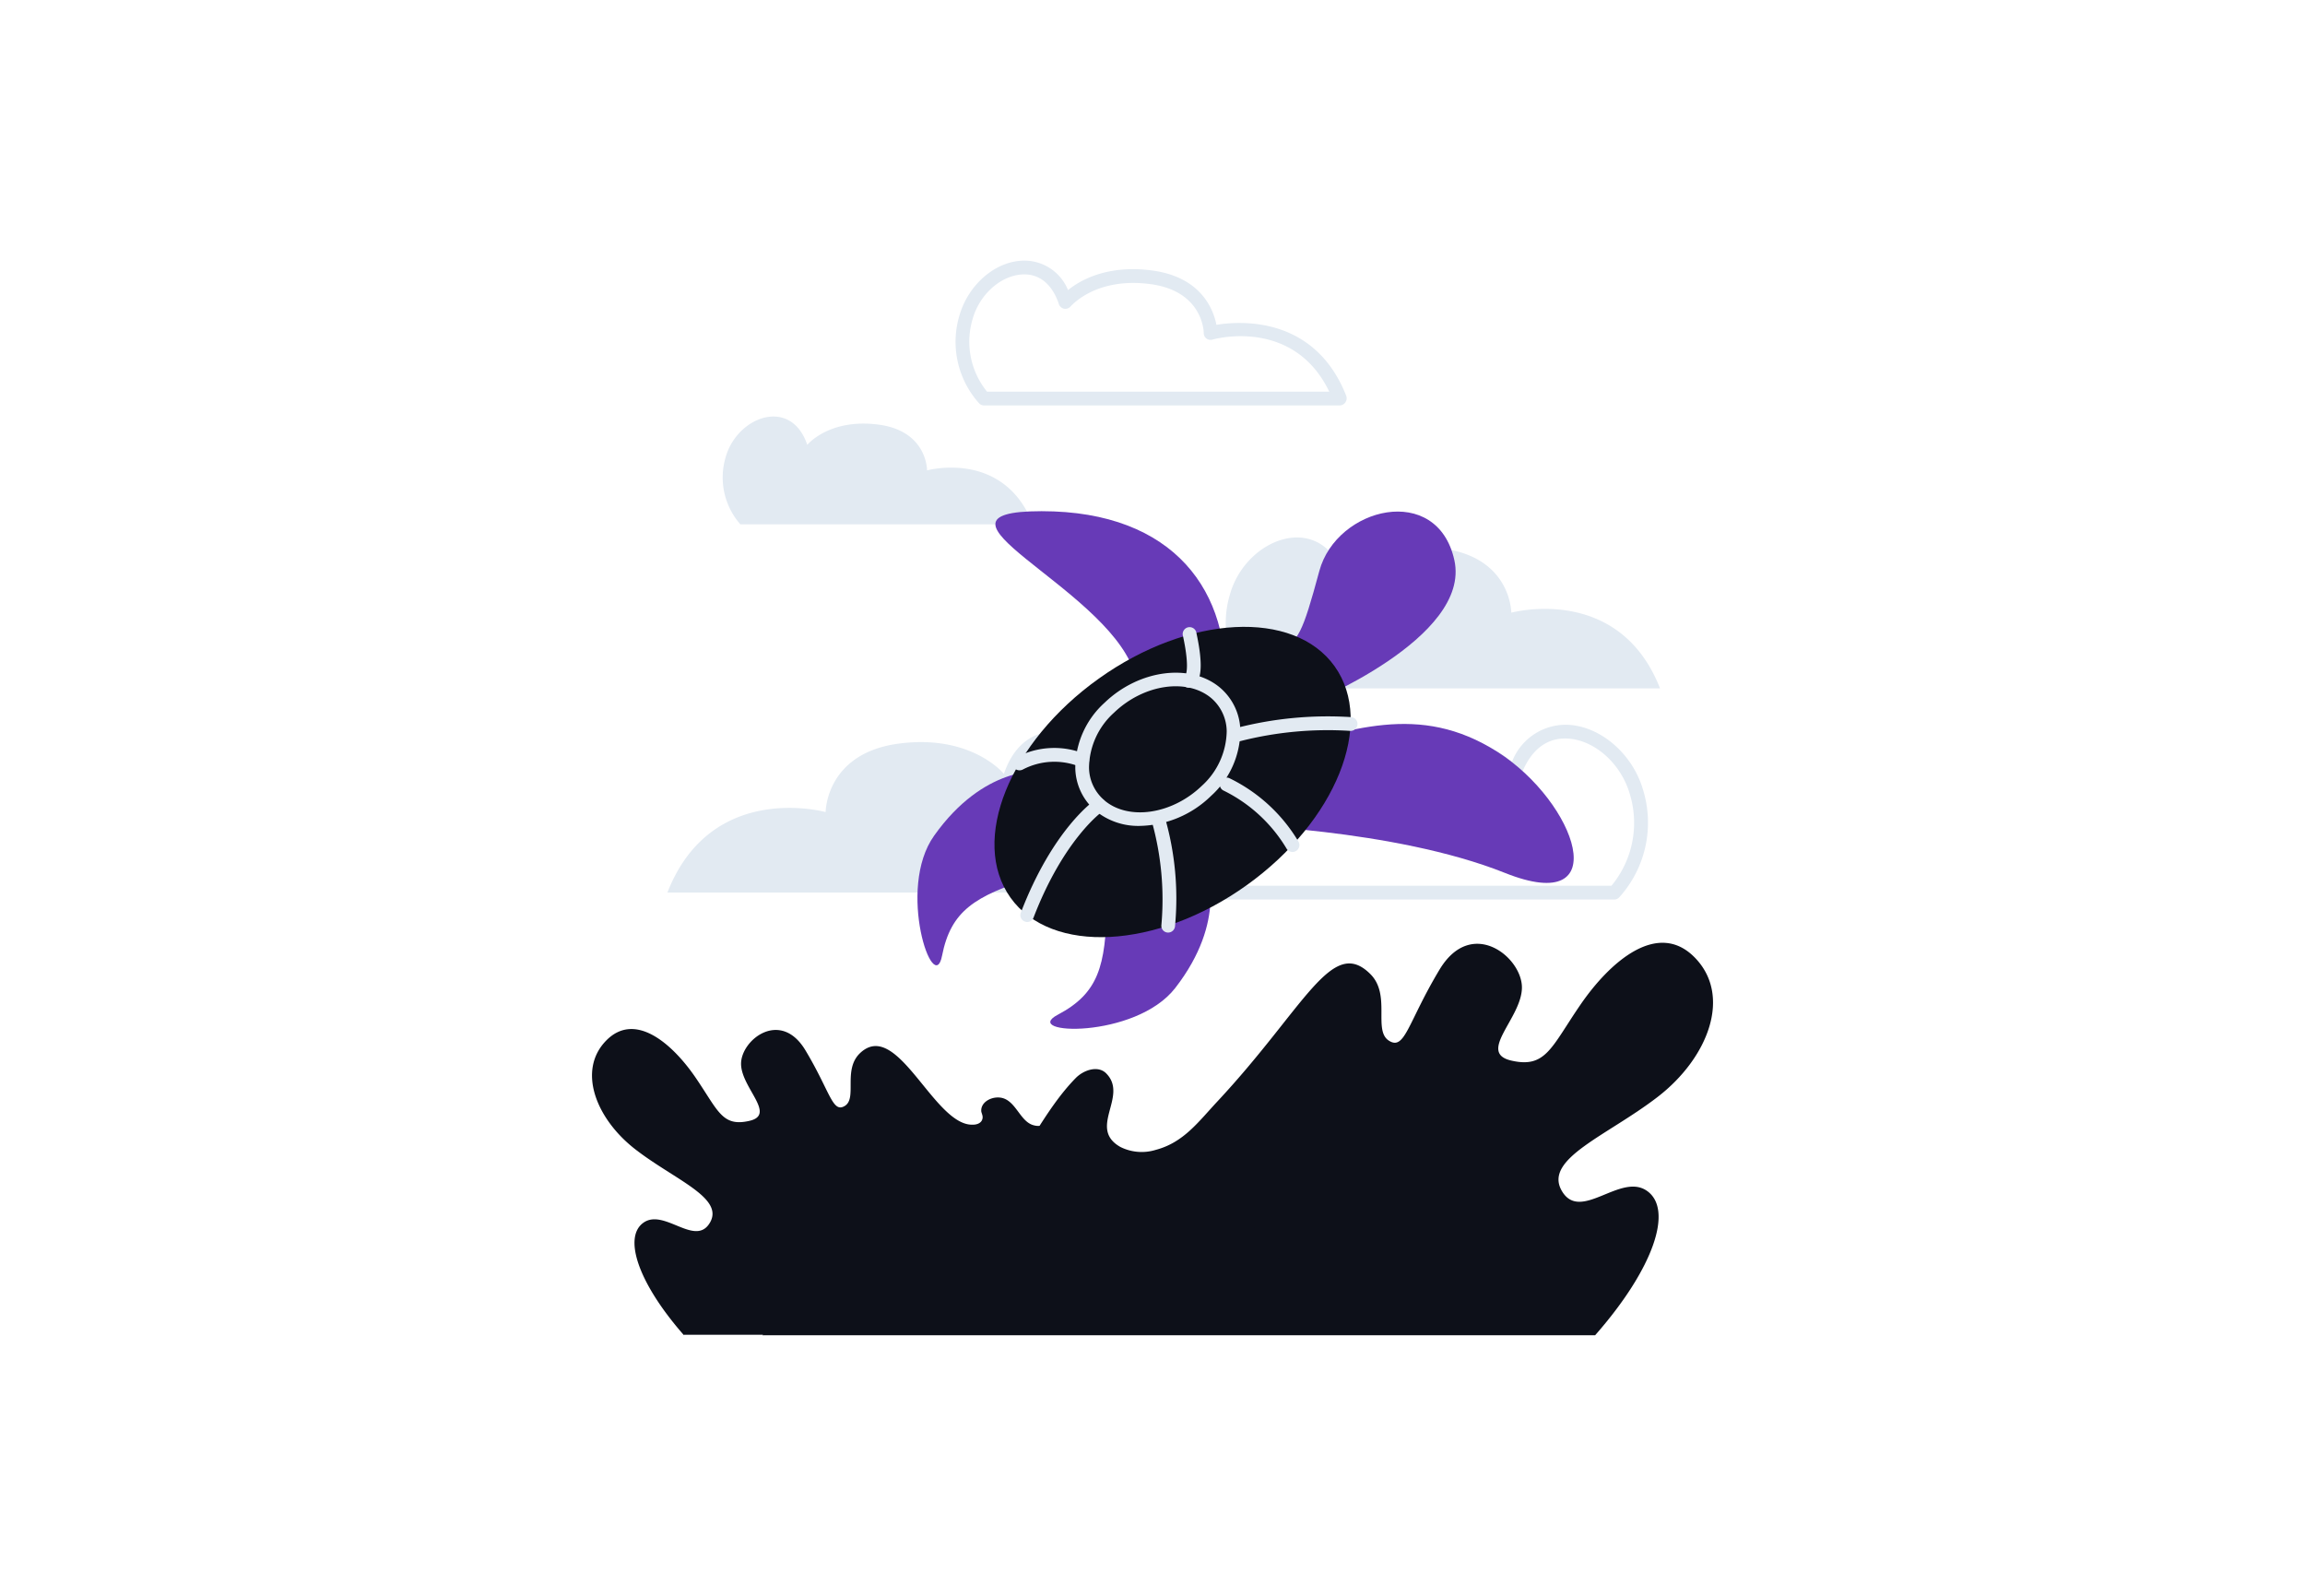 <svg id="Layer_1" data-name="Layer 1" xmlns="http://www.w3.org/2000/svg" viewBox="0 0 260 180"><title>Flat Web Illustrations Pack - Scene 13</title><path d="M187.25,77.65h-46.2a11.15,11.15,0,0,1-2.32-10.58c1.8-6.45,10.32-9.61,12.9-2,0,0,3.41-4.22,11.13-3.19s7.71,7.23,7.71,7.23S182.6,65.78,187.25,77.65Z" fill="#e2eaf2"/><path d="M75.28,100.68h49.28A11.89,11.89,0,0,0,127,89.39c-1.92-6.88-11-10.25-13.76-2.1,0,0-3.65-4.51-11.88-3.41s-8.23,7.72-8.23,7.72S80.23,88,75.28,100.68Z" fill="#e2eaf2"/><path d="M182.13,101.46H132.84a.77.77,0,0,1-.64-.34.74.74,0,0,1-.08-.72c4.38-11.21,14.84-10.28,17.94-9.73.36-2,1.92-6.63,8.8-7.55,6.33-.86,10.09,1.46,11.69,2.81a6.5,6.5,0,0,1,6-4.18h.18c3.76.1,7.47,3.29,8.63,7.43a12.56,12.56,0,0,1-2.68,12A.78.78,0,0,1,182.13,101.46ZM134,99.91h47.77a11.12,11.12,0,0,0,2.08-10.31c-1-3.51-4.07-6.22-7.19-6.3h-.13c-2.28,0-4,1.5-5,4.24a.77.77,0,0,1-1.34.24c-.14-.17-3.5-4.16-11.16-3.13-7.47,1-7.56,6.71-7.56,6.95a.79.79,0,0,1-.3.62.83.83,0,0,1-.68.13C150,92.22,138.92,89.31,134,99.91Z" fill="#e2eaf2"/><path d="M151.13,45.73H111a.75.75,0,0,1-.55-.23,10.37,10.37,0,0,1-2.22-9.94c1-3.43,4-6.08,7.17-6.16a5.31,5.31,0,0,1,5.07,3.32c1.4-1.13,4.47-2.88,9.49-2.21,5.53.74,6.91,4.39,7.25,6.13,2.73-.45,11.09-1,14.64,8a.8.8,0,0,1-.08.72A.77.77,0,0,1,151.13,45.73Zm-39.79-1.55h38.6c-4-8.3-12.79-6-13.18-5.87a.79.79,0,0,1-.68-.13.78.78,0,0,1-.3-.62c0-.19-.12-4.72-6-5.51-6.2-.83-8.93,2.46-9,2.49a.77.77,0,0,1-1.34-.24c-.74-2.21-2.15-3.39-4-3.35-2.48.06-4.93,2.22-5.72,5A8.93,8.93,0,0,0,111.34,44.18Z" fill="#e2eaf2"/><path d="M116.51,59.14h-33a8,8,0,0,1-1.66-7.56c1.29-4.61,7.37-6.86,9.21-1.4,0,0,2.44-3,8-2.29s5.51,5.17,5.51,5.17S113.2,50.66,116.51,59.14Z" fill="#e2eaf2"/><path d="M179.93,150.61c6.6-7.51,8.85-14.17,5.85-16.28s-7.51,3.61-9.61,0,5.1-6.2,10.81-10.6,8.4-11.4,4.2-15.71-9.61.5-12.91,5.31-3.9,7.2-7.8,6.3,1.2-4.8,1.2-8.25-5.7-8-9.3-2-3.9,9.16-5.71,8,.28-5.17-2.1-7.52c-4.35-4.32-7.35,3.78-17.25,14.39-2.14,2.29-3.8,4.62-6.94,5.45a5.37,5.37,0,0,1-4-.33c-3.7-2.11.9-5.67-1.54-8.24-.9-1-2.56-.47-3.48.46-3.53,3.6-5.65,8.61-8.92,12.49-7.23,8.58-9.63,6.87-7.23,2.07s-2.11-8-8.41,0S86,150.61,86,150.61h93.89Z" fill="#0d1019"/><path d="M77.15,150.61c-5.15-5.86-6.9-11.06-4.56-12.7s5.85,2.81,7.49,0-4-4.84-8.43-8.28-6.56-8.89-3.28-12.25,7.5.39,10.07,4.14,3,5.62,6.09,4.91-.94-3.74-.94-6.44,4.45-6.2,7.26-1.52,3.05,7.14,4.45,6.27-.21-4,1.64-5.88c4.24-4.2,8.41,8.24,12.83,8,.39,0,.84-.15,1-.52s0-.63-.08-.94c-.14-1.2,1.49-1.93,2.61-1.47,1.39.57,1.87,2.64,3.31,3,1.87.53,3.35-2.08,5.54-1.19a4.44,4.44,0,0,1,1.75,1.64,36,36,0,0,0,5.15,5.89c1.08,1,3,3.79,4.75,2.9.61-.31.73-1.13,1.19-1.64a2.13,2.13,0,0,1,2.42-.34,6.14,6.14,0,0,1,2,1.68,166.87,166.87,0,0,1,11.06,14.69H77.15Z" fill="#0d1019"/><path d="M144.26,73.8c2.27-1.8,2.61-2.19,4.56-9.4s13.3-10,15.23-1.21S147.58,79.4,147.58,79.4,139.15,77.4,144.26,73.8Z" fill="#673AB7"/><path d="M142.93,84.82c9.37-2.46,17.1-5.67,26,0s13.39,18.66.82,13.64S138.36,93,138.36,93Z" fill="#673AB7"/><path d="M138.16,78c.78-11.14-5.63-20.34-20.67-20.34s6.91,8.42,10.34,17.85S137.7,84.7,138.16,78Z" fill="#673AB7"/><path d="M124.84,102.14c-.12,6.83-.93,9.89-5.51,12.31-4.3,2.26,8.71,2.8,13.23-3,5.94-7.65,3.49-13.52,3.49-13.52Z" fill="#673AB7"/><path d="M116.47,99c-6.51,2.07-9.21,3.72-10.21,8.81-.93,4.76-5.18-7.54-.89-13.55C111,86.33,117.32,87,117.32,87Z" fill="#673AB7"/><ellipse cx="132.27" cy="88.21" rx="22.46" ry="14.33" transform="translate(-26.64 93.26) rotate(-35.52)" fill="#0d1019"/><path d="M128.54,93.16a7.6,7.6,0,0,1-5-1.73h0a6.5,6.5,0,0,1-2.25-4.84,10,10,0,0,1,3.31-7.33c3.9-3.75,9.76-4.5,13.07-1.65a6.51,6.51,0,0,1,2.24,4.84,10,10,0,0,1-3.3,7.32A11.83,11.83,0,0,1,128.54,93.16Zm-4-2.91c2.72,2.34,7.64,1.63,11-1.59a8.49,8.49,0,0,0,2.83-6.17,5,5,0,0,0-1.7-3.71c-2.72-2.33-7.65-1.62-11,1.6a8.47,8.47,0,0,0-2.83,6.17,4.89,4.89,0,0,0,1.71,3.7Z" fill="#e2eaf2"/><path d="M145.79,96.1a.78.78,0,0,1-.68-.4,17,17,0,0,0-7.06-6.51.77.77,0,1,1,.61-1.42,18.42,18.42,0,0,1,7.81,7.17.78.78,0,0,1-.3,1.06A.75.75,0,0,1,145.79,96.1Z" fill="#e2eaf2"/><path d="M131.77,105.19h-.05a.76.76,0,0,1-.72-.82,32.63,32.63,0,0,0-1.07-11.69.77.77,0,1,1,1.46-.51,33.05,33.05,0,0,1,1.15,12.3A.78.78,0,0,1,131.77,105.19Z" fill="#e2eaf2"/><path d="M115.87,104a.71.71,0,0,1-.28-.06.76.76,0,0,1-.44-1c3.62-9.42,8.22-12.61,8.42-12.74a.77.77,0,0,1,.87,1.28c-.07,0-4.43,3.12-7.85,12A.76.76,0,0,1,115.87,104Z" fill="#e2eaf2"/><path d="M139.68,83.63a.77.77,0,0,1-.2-1.52,41.16,41.16,0,0,1,12.94-1.22.77.77,0,0,1,.7.84.78.78,0,0,1-.84.71,40,40,0,0,0-12.39,1.16A.76.76,0,0,1,139.68,83.63Z" fill="#e2eaf2"/><path d="M134.11,77.57a.77.77,0,0,1-.36-1.46c.09-.21.38-1.17-.31-4.36a.78.78,0,1,1,1.52-.32c.63,2.93.64,4.78,0,5.63a1.12,1.12,0,0,1-.79.5ZM134,76Zm0,0Zm0,0Zm0,0Z" fill="#e2eaf2"/><path d="M115,86.89a.77.77,0,0,1-.39-1.44,9.11,9.11,0,0,1,7.77-.4.77.77,0,1,1-.61,1.42,7.67,7.67,0,0,0-6.38.32A.78.78,0,0,1,115,86.89Z" fill="#e2eaf2"/></svg>
